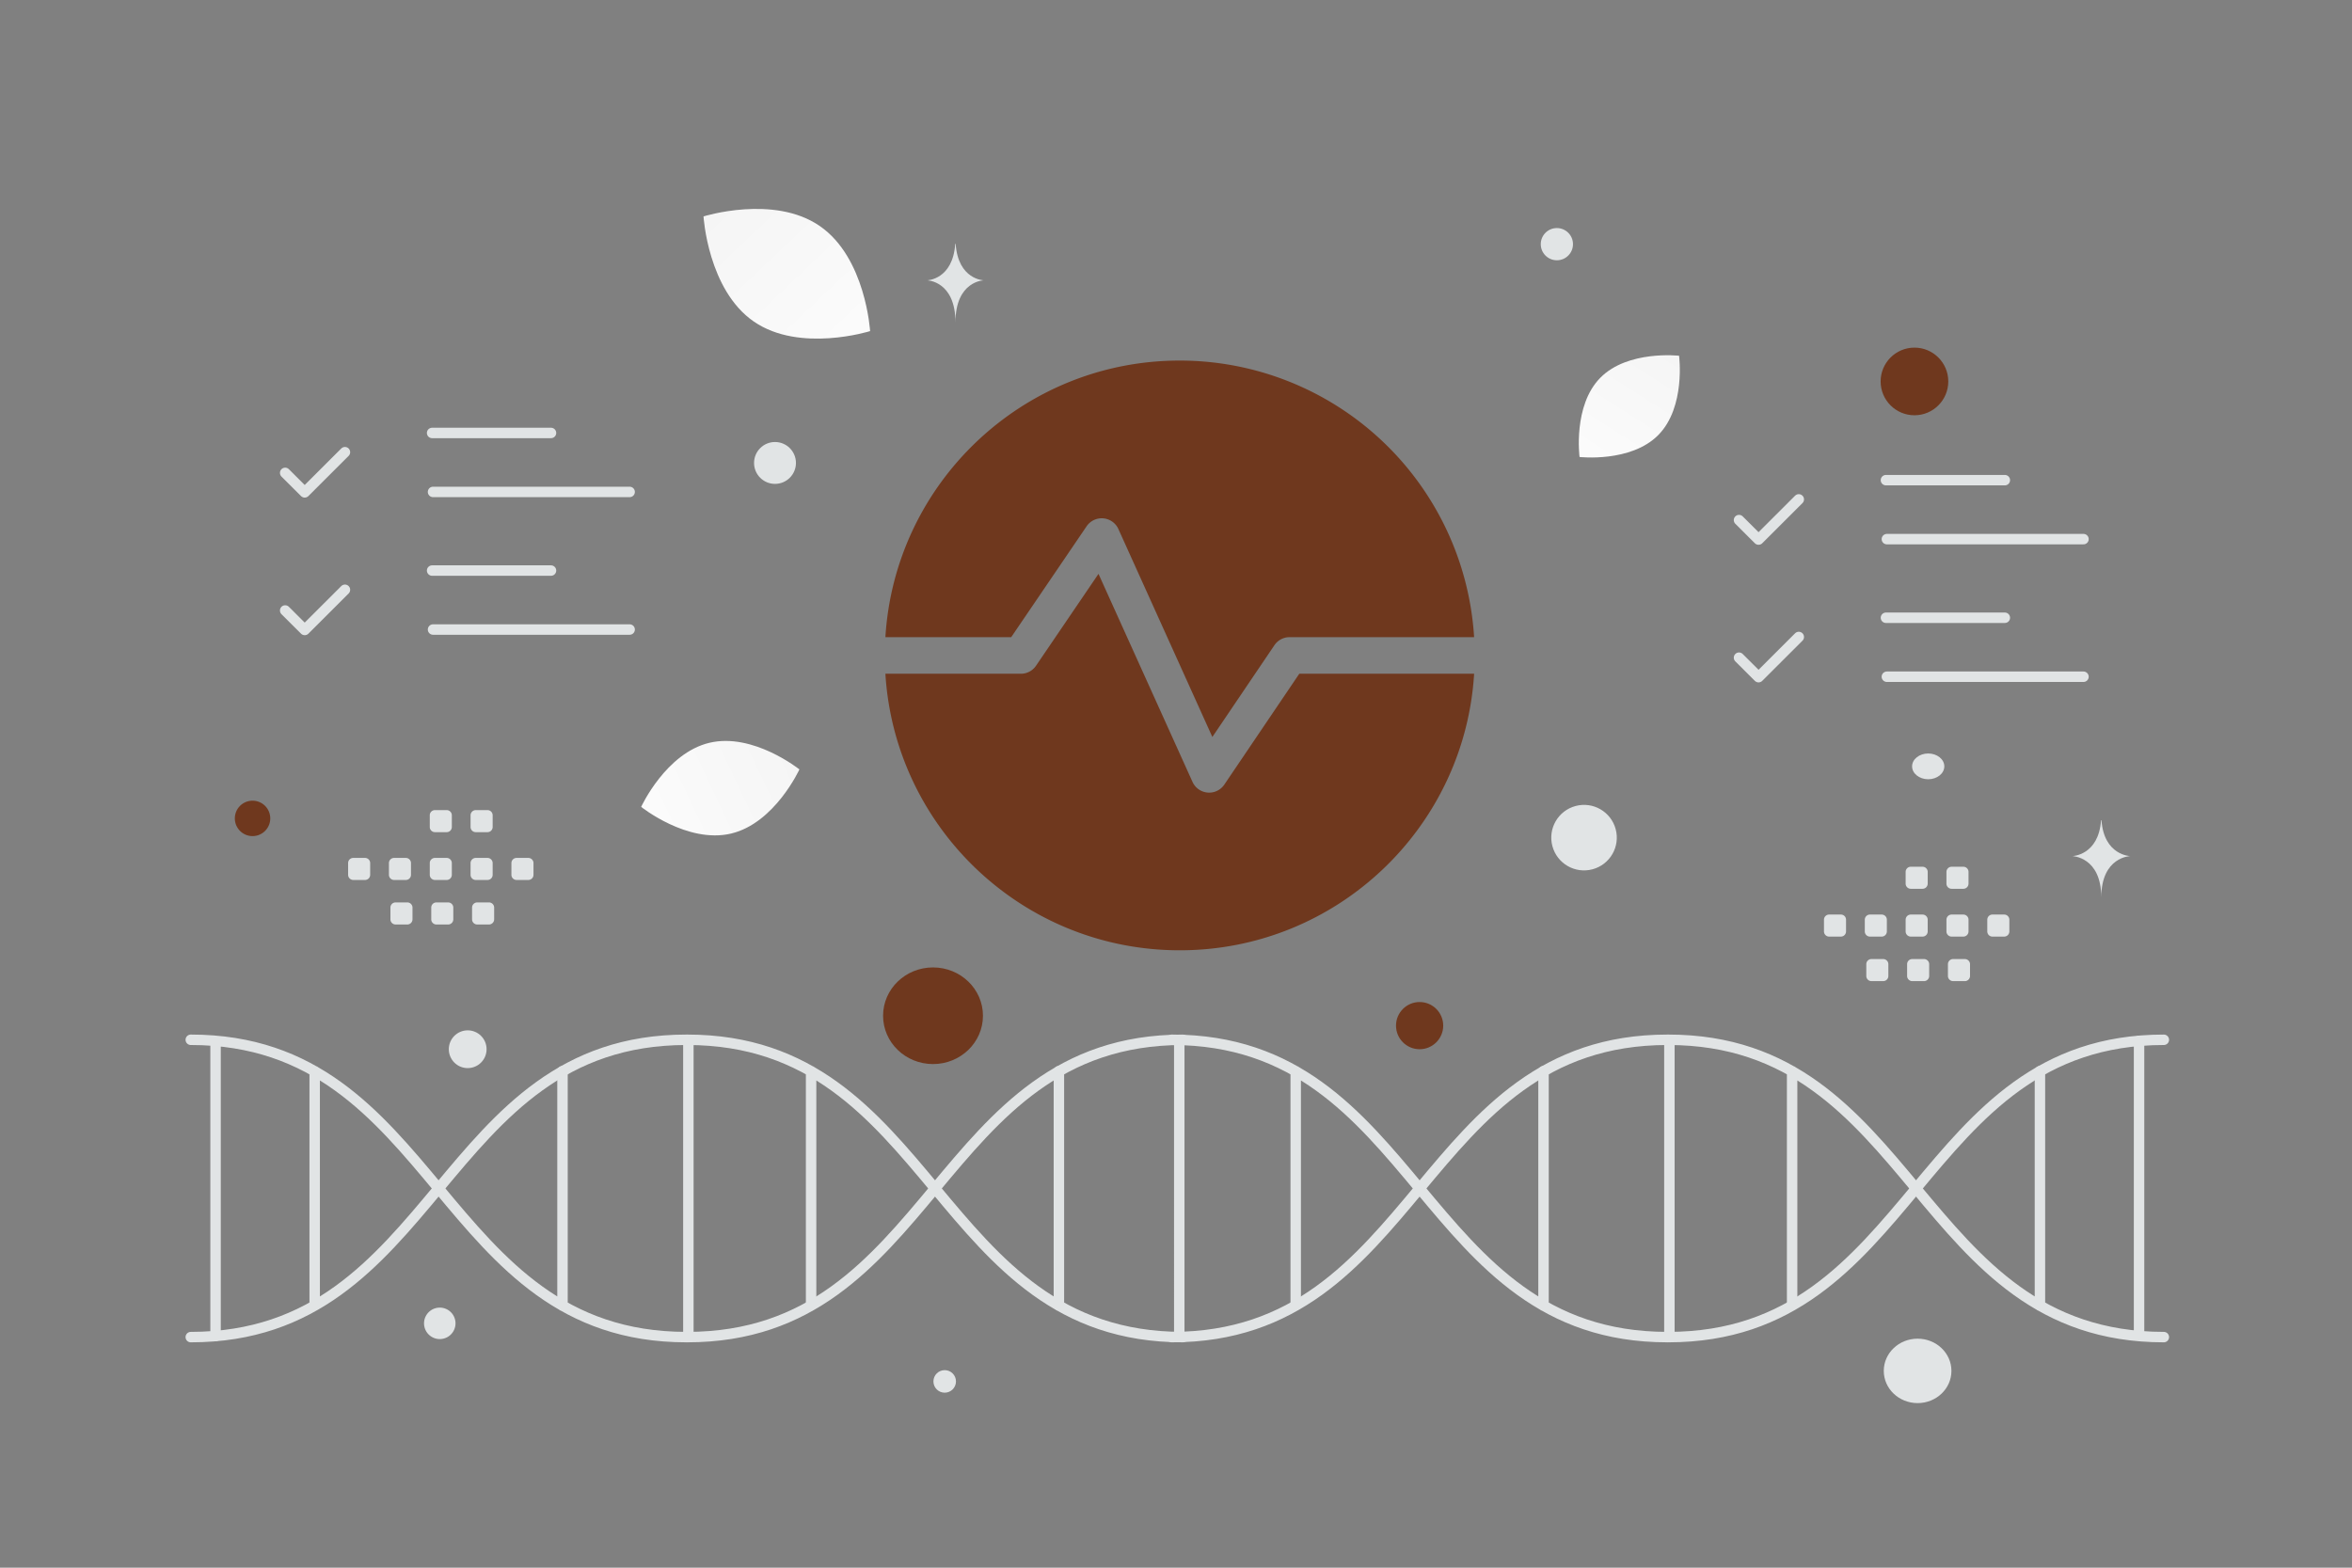 <svg width="900" height="600" viewBox="0 0 900 600" fill="none" xmlns="http://www.w3.org/2000/svg"><rect x="0" y="0" width="900" height="600" fill="#808080" stroke="none"/><path fill="transparent" d="M0 0h900v600H0z"/><path d="M262.653 397.957c-94.826 0-94.826 113.792-189.653 113.792" stroke="#E1E4E5" stroke-width="4" stroke-linecap="round" stroke-linejoin="round"/><path d="M262.653 511.749c-94.826 0-94.826-113.792-189.653-113.792m190.406.419v112.949M215.24 409.967v89.77M82.483 511.325V398.376m37.93 100.728v-89.137m517.633-12.01c-94.827 0-94.827 113.792-189.653 113.792" stroke="#E1E4E5" stroke-width="4" stroke-linecap="round" stroke-linejoin="round"/><path d="M638.046 511.749c-94.827 0-94.827-113.792-189.653-113.792m190.405.419v112.949m-48.166-101.358v89.77m-139.38 11.588V398.376m44.554 100.728v-89.137" stroke="#E1E4E5" stroke-width="4" stroke-linecap="round" stroke-linejoin="round"/><path d="M452.607 397.957c-94.826 0-94.826 113.792-189.653 113.792" stroke="#E1E4E5" stroke-width="4" stroke-linecap="round" stroke-linejoin="round"/><path d="M452.607 511.749c-94.826 0-94.826-113.792-189.653-113.792m142.24 12.01v89.77m-94.827-.633v-89.137M828 397.957c-94.827 0-94.827 113.792-189.653 113.792" stroke="#E1E4E5" stroke-width="4" stroke-linecap="round" stroke-linejoin="round"/><path d="M828 511.749c-94.827 0-94.827-113.792-189.653-113.792m180.17.419v112.949m-37.93-101.358v89.77m-94.827-.633v-89.137" stroke="#E1E4E5" stroke-width="4" stroke-linecap="round" stroke-linejoin="round"/><path fill-rule="evenodd" clip-rule="evenodd" d="M564.075 243.864h-70.616a7 7 0 0 0-5.799 3.079l-23.747 35.12-35.955-79.581a7 7 0 0 0-12.168-1.054l-28.851 42.436h-48.14C342.408 184.792 391.459 138 451.439 138a112.854 112.854 0 0 1 112.636 105.864zm.003 14h-66.902l-28.684 42.421a7 7 0 0 1-12.178-1.039l-35.97-79.615-23.911 35.168a7 7 0 0 1-5.789 3.065H338.8c3.62 59.061 52.666 105.842 112.639 105.842 59.972 0 109.019-46.781 112.639-105.842z" fill="#6f381e"/><path fill-rule="evenodd" clip-rule="evenodd" d="M135.174 328.351h4.505c1.089 0 1.966.886 1.966 1.966v4.505c0 1.09-.886 1.967-1.966 1.967h-4.505a1.974 1.974 0 0 1-1.966-1.967v-4.505a1.961 1.961 0 0 1 1.966-1.966zm15.618 0h4.505c1.08 0 1.966.886 1.966 1.966v4.505c0 1.09-.886 1.967-1.966 1.967h-4.505a1.974 1.974 0 0 1-1.966-1.967v-4.505c0-1.08.886-1.966 1.966-1.966zm15.63 0h4.505c1.08 0 1.966.886 1.966 1.966v4.505c0 1.09-.886 1.967-1.966 1.967h-4.505a1.975 1.975 0 0 1-1.967-1.967v-4.505a1.962 1.962 0 0 1 1.967-1.966zm15.619 0h4.504c1.081 0 1.967.886 1.967 1.966v4.505c0 1.09-.886 1.967-1.967 1.967h-4.504a1.976 1.976 0 0 1-1.976-1.967v-4.505a1.987 1.987 0 0 1 1.976-1.966zm15.619 0h4.505c1.09 0 1.976.886 1.976 1.966v4.505a1.97 1.97 0 0 1-1.976 1.966h-4.505a1.973 1.973 0 0 1-1.966-1.966v-4.505c0-1.08.886-1.966 1.966-1.966zm-46.295 17.032h4.505c1.08 0 1.966.886 1.966 1.966v4.514c0 1.08-.886 1.967-1.966 1.967h-4.505a1.969 1.969 0 0 1-1.966-1.967v-4.505a1.963 1.963 0 0 1 1.966-1.975zm15.619 0h4.505c1.08 0 1.966.886 1.966 1.966v4.514c0 1.08-.886 1.967-1.966 1.967h-4.505a1.974 1.974 0 0 1-1.966-1.967v-4.505a1.963 1.963 0 0 1 1.966-1.975zm15.62 0h4.505c1.09 0 1.976.886 1.976 1.966v4.514c0 1.08-.886 1.967-1.976 1.967h-4.505a1.974 1.974 0 0 1-1.966-1.967v-4.505c0-1.089.886-1.975 1.966-1.975zm-16.182-35.329h4.505c1.08 0 1.966.886 1.966 1.966v4.505c0 1.09-.886 1.967-1.966 1.967h-4.505a1.975 1.975 0 0 1-1.967-1.967v-4.505a1.962 1.962 0 0 1 1.967-1.966zm15.619 0h4.504c1.081 0 1.967.886 1.967 1.966v4.505c0 1.09-.886 1.967-1.967 1.967h-4.504a1.976 1.976 0 0 1-1.976-1.967v-4.505a1.987 1.987 0 0 1 1.976-1.966zm517.878 39.972h4.505c1.089 0 1.966.886 1.966 1.966v4.505a1.968 1.968 0 0 1-1.966 1.966h-4.505a1.974 1.974 0 0 1-1.967-1.966v-4.505a1.962 1.962 0 0 1 1.967-1.966zm15.618 0h4.505c1.08 0 1.966.886 1.966 1.966v4.505a1.968 1.968 0 0 1-1.966 1.966h-4.505a1.973 1.973 0 0 1-1.966-1.966v-4.505c0-1.08.886-1.966 1.966-1.966zm15.629 0h4.505c1.08 0 1.967.886 1.967 1.966v4.505a1.969 1.969 0 0 1-1.967 1.966h-4.505a1.973 1.973 0 0 1-1.966-1.966v-4.505a1.962 1.962 0 0 1 1.966-1.966zm15.619 0h4.505c1.08 0 1.967.886 1.967 1.966v4.505a1.969 1.969 0 0 1-1.967 1.966h-4.505a1.975 1.975 0 0 1-1.975-1.966v-4.505a1.987 1.987 0 0 1 1.975-1.966zm15.62 0h4.505c1.09 0 1.976.886 1.976 1.966v4.505a1.97 1.97 0 0 1-1.976 1.966h-4.505a1.973 1.973 0 0 1-1.966-1.966v-4.505c0-1.08.886-1.966 1.966-1.966zm-46.295 17.032h4.505c1.08 0 1.966.886 1.966 1.966v4.514c0 1.08-.886 1.966-1.966 1.966h-4.505a1.968 1.968 0 0 1-1.966-1.966v-4.505a1.963 1.963 0 0 1 1.966-1.975zm15.619 0h4.505c1.08 0 1.966.886 1.966 1.966v4.514c0 1.08-.886 1.966-1.966 1.966h-4.505a1.974 1.974 0 0 1-1.967-1.966v-4.505a1.964 1.964 0 0 1 1.967-1.975zm15.62 0h4.505c1.089 0 1.976.886 1.976 1.966v4.514c0 1.08-.887 1.966-1.976 1.966h-4.505a1.973 1.973 0 0 1-1.966-1.966v-4.505c0-1.089.886-1.975 1.966-1.975zm-16.183-35.329h4.505c1.08 0 1.967.886 1.967 1.966v4.505a1.969 1.969 0 0 1-1.967 1.966h-4.505a1.973 1.973 0 0 1-1.966-1.966v-4.505a1.962 1.962 0 0 1 1.966-1.966zm15.619 0h4.505c1.08 0 1.967.886 1.967 1.966v4.505a1.969 1.969 0 0 1-1.967 1.966h-4.505a1.975 1.975 0 0 1-1.975-1.966v-4.505a1.987 1.987 0 0 1 1.975-1.966z" fill="#E1E4E5"/><path d="m131.995 173.065-15.393 15.378-7.479-7.456m56.224-15.281h45.494m-45.14 22.57h75.235m-108.941 37.453-15.393 15.378-7.479-7.455m56.224-15.281h45.494m-45.14 22.57h75.235m447.374-49.814-15.393 15.378-7.478-7.456m56.223-15.281h45.495m-45.14 22.57h75.234M688.31 243.792l-15.393 15.378-7.478-7.456m56.223-15.281h45.495m-45.14 22.57h75.234" stroke="#E1E4E5" stroke-width="4" stroke-linecap="round" stroke-linejoin="round"/><path d="M279.742 319.03c-16.716 3.96-34.396-10.216-34.396-10.216s9.435-20.589 26.156-24.536c16.716-3.96 34.39 10.203 34.39 10.203s-9.435 20.59-26.15 24.549z" fill="url(#a)"/><path d="M288.465 123.075c17.598 12.121 44.483 3.648 44.483 3.648s-1.665-28.123-19.275-40.232c-17.598-12.122-44.471-3.66-44.471-3.66s1.665 28.123 19.263 40.244z" fill="url(#b)"/><path d="M634.594 166.457c-10.512 10.699-30.169 8.444-30.169 8.444s-2.601-19.603 7.92-30.295c10.512-10.699 30.159-8.45 30.159-8.45s2.601 19.603-7.91 30.301z" fill="url(#c)"/><circle cx="543.219" cy="392.538" r="9.031" transform="rotate(180 543.219 392.538)" fill="#6f381e"/><ellipse cx="357.022" cy="388.755" rx="19.11" ry="18.493" transform="rotate(180 357.022 388.755)" fill="#6f381e"/><circle r="6.781" transform="matrix(-1 0 0 1 96.639 313.223)" fill="#6f381e"/><circle r="12.945" transform="matrix(-1 0 0 1 732.572 145.99)" fill="#6f381e"/><ellipse rx="12.945" ry="12.329" transform="matrix(-1 0 0 1 733.776 524.68)" fill="#E1E4E5"/><circle r="7.225" transform="matrix(-1 0 0 1 178.965 401.569)" fill="#E1E4E5"/><circle r="4.315" transform="matrix(-1 0 0 1 361.493 528.707)" fill="#E1E4E5"/><circle r="6.164" transform="matrix(-1 0 0 1 595.743 93.452)" fill="#E1E4E5"/><circle r="6.024" transform="scale(1 -1) rotate(-75 -245.89 -362.895)" fill="#E1E4E5"/><circle r="8.014" transform="matrix(-1 0 0 1 296.556 177.183)" fill="#E1E4E5"/><ellipse rx="6.164" ry="4.932" transform="matrix(-1 0 0 1 737.833 293.311)" fill="#E1E4E5"/><circle r="12.537" transform="scale(1 -1) rotate(-75 94.167 -555.262)" fill="#E1E4E5"/><path d="M803.98 313.917h.161c.955 13.53 11.018 13.739 11.018 13.739s-11.096.216-11.096 15.85c0-15.634-11.096-15.85-11.096-15.85s10.058-.209 11.013-13.739zM365.527 93.308h.157c.933 13.765 10.761 13.977 10.761 13.977s-10.837.221-10.837 16.127c0-15.906-10.838-16.127-10.838-16.127s9.824-.212 10.757-13.977z" fill="#E1E4E5"/><defs><linearGradient id="a" x1="216.795" y1="328.876" x2="363.124" y2="259.745" gradientUnits="userSpaceOnUse"><stop stop-color="#fff"/><stop offset="1" stop-color="#EEE"/></linearGradient><linearGradient id="b" x1="357.017" y1="162.847" x2="218.489" y2="16.773" gradientUnits="userSpaceOnUse"><stop stop-color="#fff"/><stop offset="1" stop-color="#EEE"/></linearGradient><linearGradient id="c" x1="592.654" y1="203.002" x2="668.648" y2="83.875" gradientUnits="userSpaceOnUse"><stop stop-color="#fff"/><stop offset="1" stop-color="#EEE"/></linearGradient></defs></svg>